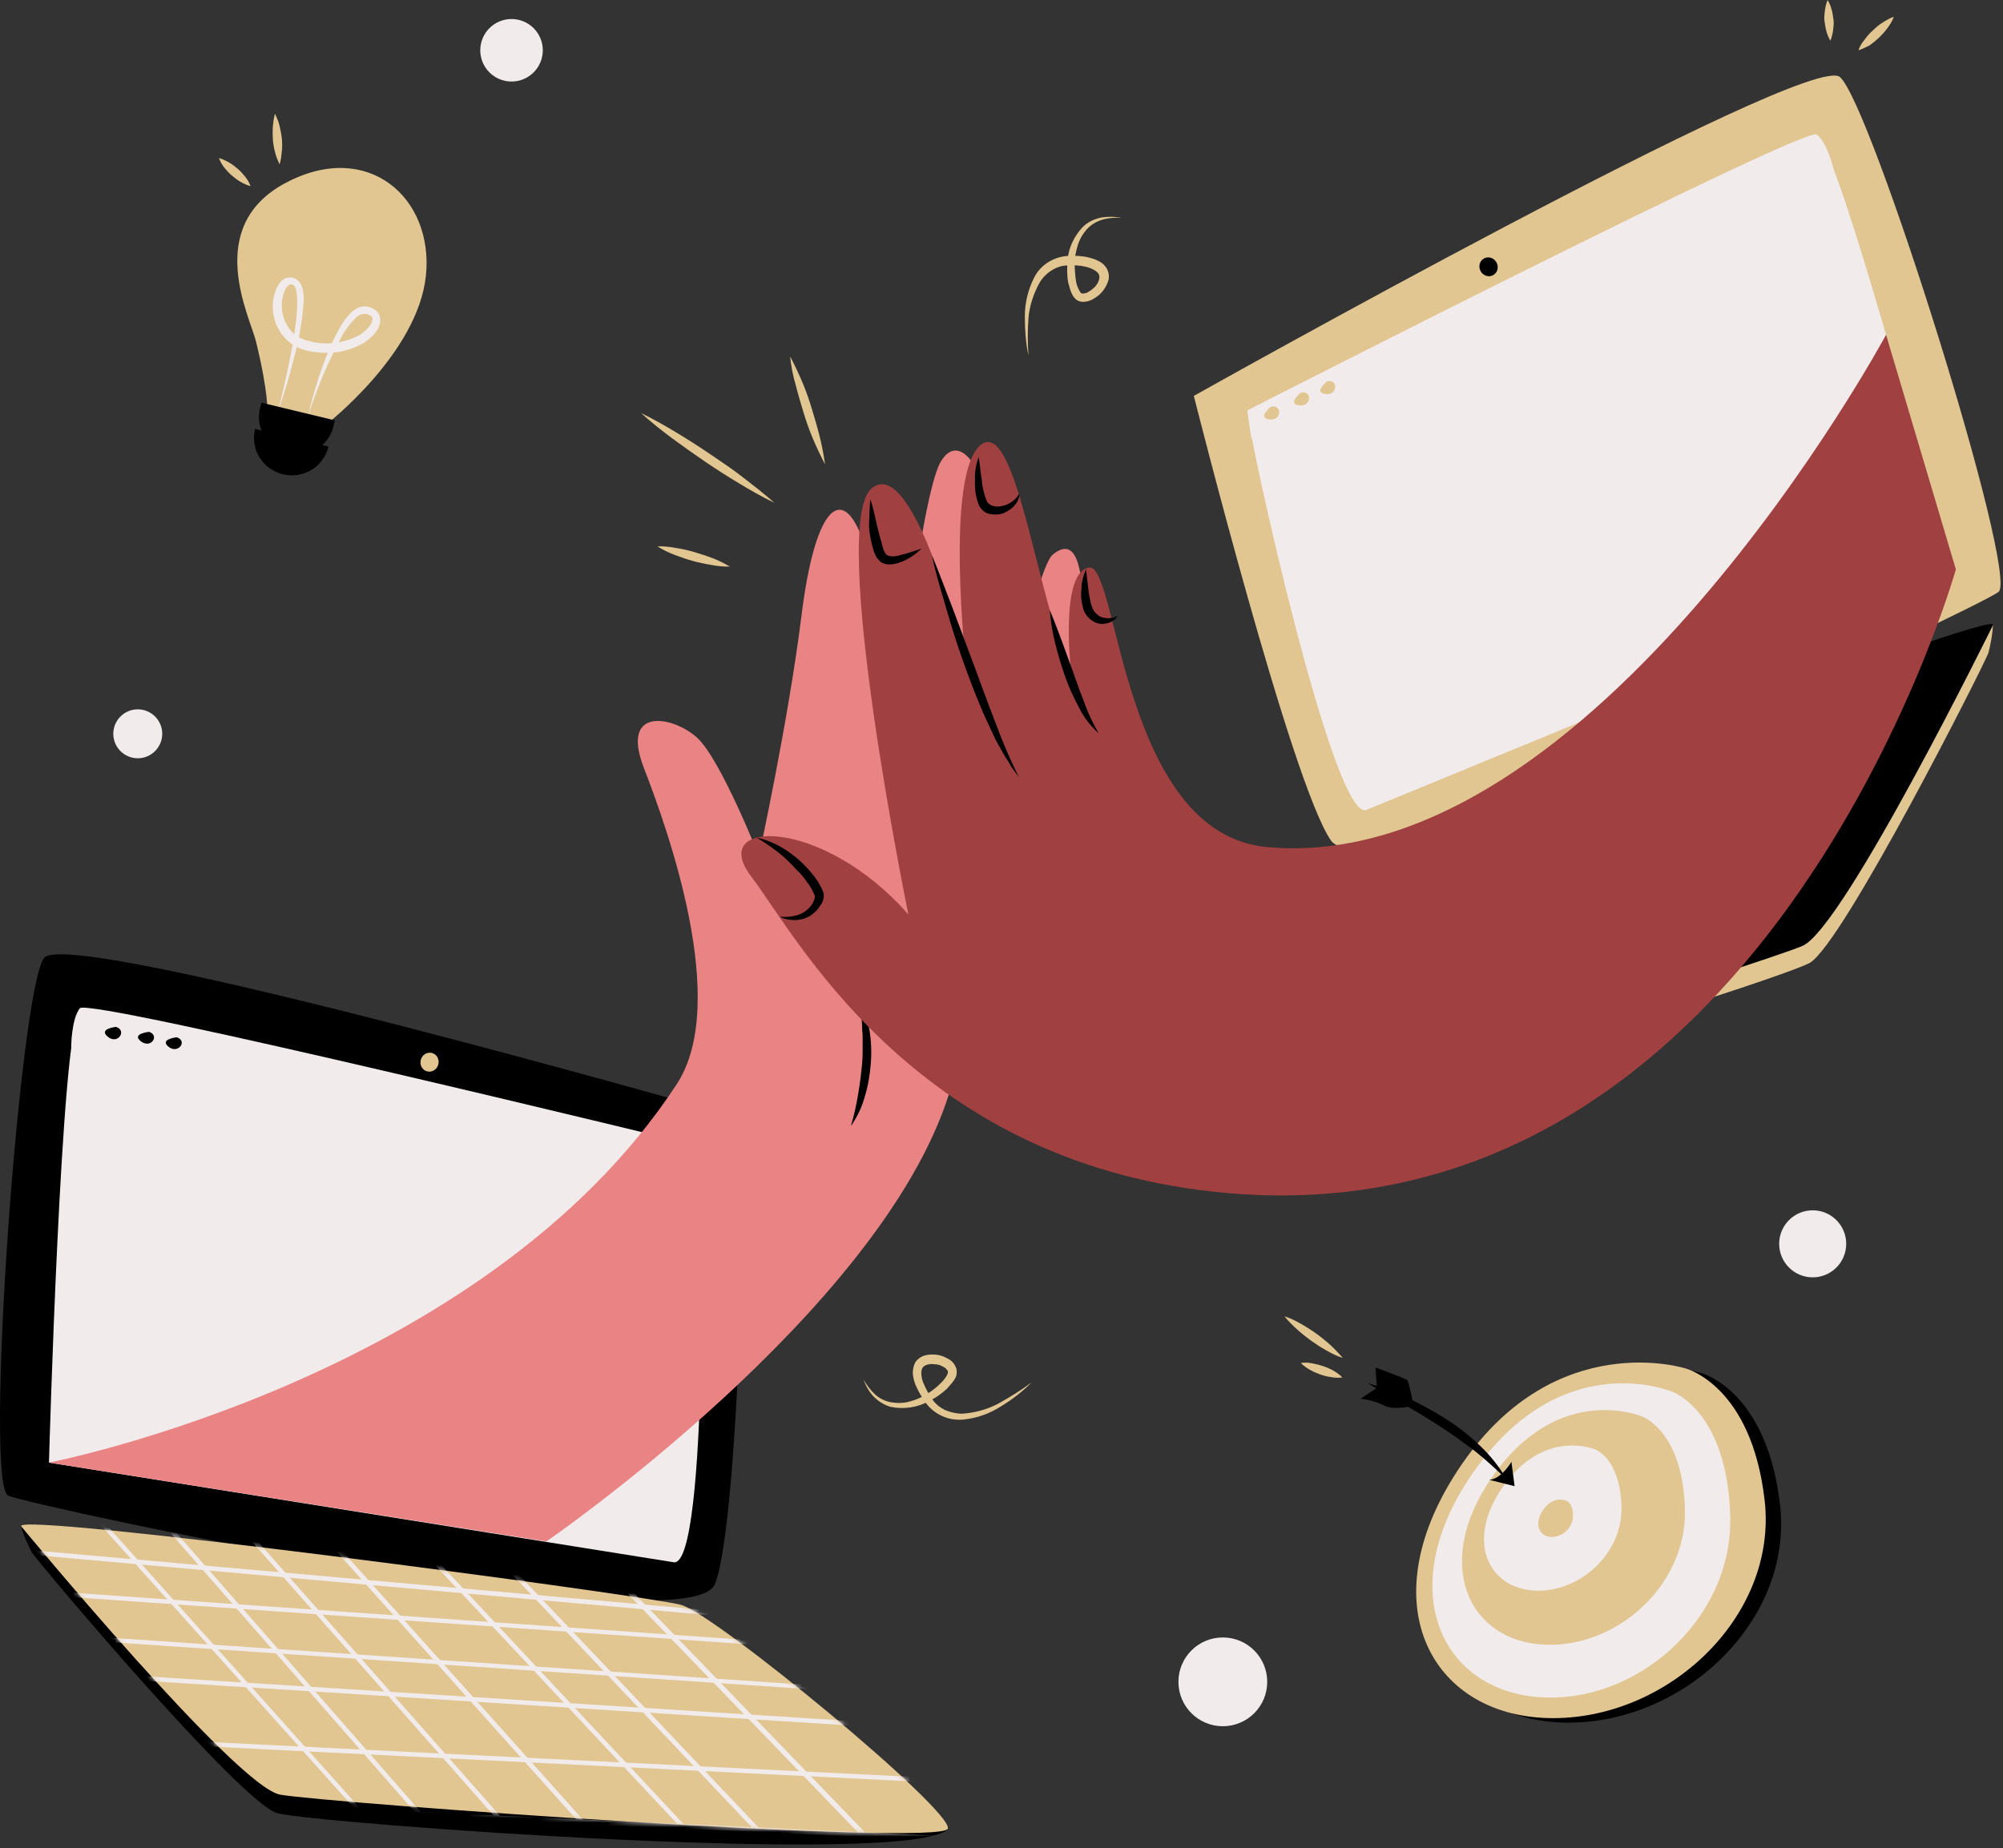 <svg viewBox="0 0 428 395" fill="none" xmlns="http://www.w3.org/2000/svg">
<rect x="0" y="0" width="428" height="395" fill="#333333" stroke="none"/>
<path d="M159.45 239.308C159.45 239.308 14.626 197.778 9.399 204.748C4.171 211.718 -3.477 317.432 1.751 319.659C6.978 321.885 147.349 352.186 152.771 338.536C158.192 324.886 159.45 239.308 159.45 239.308Z" fill="#000001"/>
<path d="M10.463 312.592C10.463 312.592 13.077 219.076 16.95 216.849C20.822 214.623 148.221 243.762 149.189 246.569C150.157 249.377 151.512 335.051 143.961 333.89L10.463 312.592Z" fill="#F2EBEB"/>
<path d="M4.461 326.145C5.042 328.081 5.817 329.92 6.785 331.759C8.043 333.792 51.51 385.391 59.255 387.521C66.999 389.65 194.688 399.137 202.53 390.909L4.461 326.145Z" fill="#000001"/>
<path d="M4.558 326.242C4.558 326.242 50.445 381.809 59.836 383.552C69.226 385.294 201.465 394.781 202.53 390.812C203.595 386.843 152.964 345.022 145.51 342.989C138.056 340.956 1.654 322.853 4.558 326.242Z" fill="#E1C692"/>
<mask id="mask0_54_1700" style="mask-type:luminance" maskUnits="userSpaceOnUse" x="4" y="325" width="199" height="67">
<path d="M4.558 326.242C4.558 326.242 50.445 381.809 59.836 383.552C69.226 385.294 201.465 394.781 202.53 390.812C203.595 386.843 152.964 345.022 145.51 342.989C138.056 340.956 1.654 322.853 4.558 326.242Z" fill="white"/>
</mask>
<g mask="url(#mask0_54_1700)">
<path d="M213.76 387.132C213.663 387.132 213.469 387.036 213.372 387.036L43.572 217.816C43.378 217.622 43.378 217.332 43.572 217.138C43.766 216.945 44.056 216.945 44.25 217.138L214.05 386.261C214.244 386.455 214.244 386.745 214.05 386.939C213.953 387.036 213.856 387.036 213.76 387.132Z" fill="#F2EBEB"/>
<path d="M200.303 408.914C200.207 408.914 200.013 408.817 199.916 408.817L33.891 236.693C33.698 236.5 33.794 236.209 33.988 236.016C34.182 235.822 34.472 235.822 34.666 236.016L200.691 408.043C200.884 408.236 200.884 408.527 200.691 408.72C200.497 408.817 200.4 408.914 200.303 408.914Z" fill="#F2EBEB"/>
<path d="M185.782 416.755C185.686 416.755 185.492 416.659 185.395 416.659L20.919 243.083C20.726 242.889 20.726 242.599 20.919 242.405C21.113 242.211 21.403 242.211 21.597 242.405L186.073 415.884C186.266 416.078 186.266 416.368 186.073 416.562C186.073 416.659 185.976 416.755 185.782 416.755Z" fill="#F2EBEB"/>
<path d="M175.908 422.951C175.811 422.951 175.617 422.854 175.521 422.758L12.206 248.117C12.013 247.923 12.013 247.633 12.206 247.439C12.4 247.246 12.69 247.246 12.884 247.439L176.295 422.177C176.489 422.37 176.489 422.661 176.295 422.854C176.198 422.854 176.101 422.951 175.908 422.951Z" fill="#F2EBEB"/>
<path d="M164 434.278C163.904 434.278 163.71 434.181 163.613 434.084L4.171 255.861C3.977 255.668 3.977 255.377 4.171 255.184C4.365 254.99 4.655 254.99 4.849 255.184L164.388 433.406C164.581 433.6 164.581 433.891 164.388 434.084C164.291 434.181 164.194 434.278 164 434.278Z" fill="#F2EBEB"/>
<path d="M156.353 445.411C156.256 445.411 156.062 445.314 155.966 445.217L-2.315 265.833C-2.508 265.639 -2.508 265.349 -2.315 265.155C-2.121 264.961 -1.831 264.961 -1.637 265.155L156.643 444.539C156.837 444.733 156.837 445.023 156.643 445.217C156.643 445.411 156.45 445.411 156.353 445.411Z" fill="#F2EBEB"/>
<path d="M145.413 451.897C145.317 451.897 145.123 451.8 145.026 451.703L-12.576 271.641C-12.77 271.448 -12.77 271.157 -12.576 270.964C-12.383 270.77 -12.092 270.77 -11.899 270.964L-11.802 271.06L145.801 451.122C145.994 451.316 145.994 451.606 145.801 451.8C145.607 451.897 145.51 451.897 145.413 451.897Z" fill="#F2EBEB"/>
<path d="M139.508 457.512C139.411 457.512 139.218 457.415 139.121 457.318L-20.418 279.095C-20.611 278.902 -20.611 278.611 -20.418 278.418C-20.224 278.224 -19.934 278.224 -19.74 278.418L139.799 456.737C139.992 456.931 139.992 457.221 139.799 457.415C139.702 457.512 139.605 457.512 139.508 457.512Z" fill="#F2EBEB"/>
<path d="M268.843 396.426L-49.363 381.905C-49.654 381.905 -49.847 381.615 -49.847 381.421C-49.847 381.131 -49.654 380.937 -49.363 380.937L268.843 395.458C269.134 395.458 269.327 395.652 269.327 395.942C269.327 396.233 269.134 396.426 268.843 396.426Z" fill="#F2EBEB"/>
<path d="M269.521 384.422L-48.782 368.642C-49.072 368.642 -49.266 368.449 -49.266 368.158C-49.266 367.868 -49.072 367.674 -48.782 367.674L269.521 383.454C269.812 383.454 270.005 383.648 270.005 383.938C269.908 384.228 269.715 384.422 269.521 384.422Z" fill="#F2EBEB"/>
<path d="M269.811 374.354L-48.202 354.218C-48.492 354.218 -48.685 353.928 -48.685 353.734C-48.685 353.444 -48.492 353.25 -48.202 353.25L269.811 373.386C270.102 373.386 270.295 373.676 270.295 373.87C270.295 374.16 270.102 374.354 269.811 374.354Z" fill="#F2EBEB"/>
<path d="M270.392 367.578L-47.621 346.183C-47.911 346.183 -48.105 345.893 -48.105 345.699C-48.105 345.409 -47.815 345.215 -47.621 345.215L270.295 366.707C270.585 366.707 270.779 366.997 270.779 367.191C270.779 367.384 270.585 367.578 270.392 367.578Z" fill="#F2EBEB"/>
<path d="M270.779 359.156L-47.137 336.987C-47.428 336.987 -47.621 336.696 -47.621 336.503C-47.621 336.212 -47.428 336.019 -47.137 336.019L270.779 358.284C271.069 358.284 271.263 358.575 271.263 358.768C271.263 358.962 270.973 359.156 270.779 359.156Z" fill="#F2EBEB"/>
<path d="M277.943 356.445L-47.137 327.499C-47.428 327.499 -47.621 327.209 -47.621 327.015C-47.621 326.725 -47.331 326.531 -47.137 326.531L277.846 355.38C278.136 355.38 278.33 355.67 278.33 355.864C278.427 356.251 278.233 356.445 277.943 356.445Z" fill="#F2EBEB"/>
</g>
<path d="M93.651 227.525C93.949 226.443 93.355 225.335 92.324 225.051C91.293 224.768 90.216 225.415 89.918 226.498C89.62 227.58 90.214 228.688 91.245 228.971C92.276 229.255 93.353 228.608 93.651 227.525Z" fill="#E1C692"/>
<path d="M15.207 223.916L149.479 250.828L148.995 244.826C148.995 244.826 18.886 213.073 17.046 215.493C15.207 217.914 15.207 223.916 15.207 223.916Z" fill="#F2EBEB"/>
<path d="M149.673 257.992L49.38 238.437L44.249 229.725L149.479 250.829L149.673 257.992Z" fill="#F2EBEB"/>
<path d="M24.791 219.463C24.791 219.463 20.919 219.85 23.049 221.593C25.178 223.335 27.211 220.237 24.791 219.463Z" fill="#000001"/>
<path d="M31.858 220.528C31.858 220.528 27.986 220.915 30.116 222.561C32.245 224.206 34.181 221.302 31.858 220.528Z" fill="#000001"/>
<path d="M37.764 221.689C37.764 221.689 33.988 222.077 36.021 223.722C38.054 225.368 40.184 222.464 37.764 221.689Z" fill="#000001"/>
<path d="M255.096 84.61C255.096 84.61 386.464 10.842 393.143 16.457C399.823 22.072 431.576 123.139 427.026 126.528C422.476 129.916 292.851 191.679 284.428 179.675C276.006 167.671 255.096 84.61 255.096 84.61Z" fill="#E1C692"/>
<path d="M416.958 121.687C416.958 121.687 392.95 31.366 388.594 30.01C384.237 28.655 267.003 86.449 266.81 89.353C266.616 92.257 284.913 175.996 291.98 173.092L416.958 121.687Z" fill="#F2EBEB"/>
<path d="M425.865 133.498C425.768 135.531 425.381 137.563 424.897 139.5C424.122 141.823 393.725 201.94 386.658 205.813C379.591 209.685 257.516 248.408 248.029 242.116L425.865 133.498Z" fill="#E1C692"/>
<path d="M425.864 133.594C425.864 133.594 394.015 198.262 385.205 202.134C376.396 206.006 249.965 245.601 248.029 242.116C246.093 238.631 285.784 186.064 292.56 182.385C299.337 178.707 427.897 129.625 425.864 133.594Z" fill="#000001"/>
<path d="M406.407 150.148C401.373 161.184 395.758 171.93 389.369 182.192C387.723 184.806 385.98 187.226 383.947 189.646C383.463 190.227 382.882 190.808 382.302 191.388C382.011 191.679 381.721 191.969 381.334 192.163C381.043 192.453 380.656 192.647 380.269 192.841C379.591 193.131 378.817 193.518 378.139 193.809L376.009 194.583C370.297 196.616 364.489 198.455 358.777 200.295C347.257 203.877 335.64 207.265 323.927 210.46C312.213 213.654 300.596 216.849 288.882 219.753C300.402 216.074 311.923 212.492 323.539 209.007C335.06 205.426 346.676 202.037 358.197 198.455C364.005 196.713 369.717 194.874 375.428 192.841L377.558 192.066L379.591 191.195C380.849 190.517 381.914 189.646 382.786 188.484C384.722 186.258 386.561 183.837 388.207 181.32C391.595 176.383 394.693 171.156 397.694 165.928C400.695 160.7 403.502 155.376 406.407 150.148Z" fill="#F2EBEB"/>
<path d="M319.053 58.807C319.991 58.293 320.314 57.079 319.775 56.094C319.236 55.109 318.038 54.727 317.101 55.241C316.163 55.754 315.839 56.969 316.379 57.953C316.918 58.938 318.115 59.32 319.053 58.807Z" fill="#000001"/>
<path d="M391.885 36.496L267.391 93.613L266.52 87.708C266.52 87.708 385.786 26.816 388.207 28.752C390.627 30.688 391.885 36.496 391.885 36.496Z" fill="#F2EBEB"/>
<path d="M301.37 85.868L394.499 43.757L391.885 36.497L290.721 82.867L301.37 85.868Z" fill="#F2EBEB"/>
<path d="M391.111 8.713C390.723 8.035 390.433 7.357 390.239 6.583C390.046 5.905 389.949 5.131 389.852 4.453C389.755 3.679 389.852 3.001 389.949 2.227C390.046 1.452 390.239 0.678 390.53 0C390.917 0.678 391.207 1.355 391.401 2.13C391.595 2.807 391.691 3.582 391.788 4.26C391.885 5.034 391.788 5.712 391.691 6.486C391.595 7.261 391.401 7.938 391.111 8.713Z" fill="#E1C692"/>
<path d="M397.113 10.746C397.403 9.875 397.887 9.1 398.468 8.422C398.952 7.745 399.533 7.067 400.211 6.486C400.791 5.905 401.469 5.325 402.244 4.841C403.018 4.356 403.793 3.872 404.664 3.582C404.373 4.453 403.889 5.228 403.308 6.002C402.244 7.454 400.985 8.616 399.533 9.681C398.759 10.068 397.984 10.455 397.113 10.746Z" fill="#E1C692"/>
<path d="M271.553 86.933C271.553 86.933 268.552 89.353 271.263 89.644C273.973 89.934 273.973 86.352 271.553 86.933Z" fill="#E1C692"/>
<path d="M277.943 83.932C277.943 83.932 274.942 86.352 277.652 86.643C280.363 86.933 280.363 83.254 277.943 83.932Z" fill="#E1C692"/>
<path d="M283.558 81.512C283.558 81.512 280.556 83.932 283.267 84.223C285.978 84.513 285.881 80.835 283.558 81.512Z" fill="#E1C692"/>
<path d="M10.463 312.592C10.463 312.592 103.495 294.585 144.639 231.661C155.965 214.235 142.702 177.351 137.572 164.089C132.441 150.826 143.961 153.053 148.995 157.7C154.029 162.346 162.161 182.966 162.161 182.966C162.161 182.966 168.453 154.118 171.261 131.561C174.068 109.005 179.489 103.778 183.749 113.846C188.008 123.914 191.203 156.151 191.203 156.151C191.203 156.151 196.721 106.101 200.981 98.744C205.24 91.386 212.21 100.97 213.566 121.978C214.921 142.985 214.727 155.086 214.727 155.086C214.727 155.086 221.601 121.203 224.989 118.492C230.12 114.427 232.637 120.235 230.991 146.373C229.345 172.511 207.66 218.398 202.723 233.984C187.912 280.548 116.758 329.436 116.758 329.436L10.463 312.592Z" fill="#EA8383"/>
<path d="M181.813 240.664C182.491 238.437 182.975 236.21 183.362 233.887C183.749 231.661 184.04 229.337 184.233 227.111C184.33 225.949 184.33 224.884 184.33 223.722V221.98C184.33 221.399 184.33 220.818 184.233 220.237C184.233 219.076 184.136 217.914 184.04 216.752C183.943 215.59 183.846 214.429 183.846 213.267C184.33 214.332 184.717 215.494 185.008 216.655C185.298 217.817 185.588 218.979 185.782 220.14C186.169 222.464 186.266 224.884 186.073 227.304C185.879 229.724 185.492 232.048 184.814 234.274C184.233 236.501 183.168 238.727 181.813 240.664Z" fill="#000001"/>
<path d="M168.841 76.188C169.809 78.027 170.68 79.866 171.455 81.706C172.229 83.545 172.907 85.481 173.488 87.417C174.068 89.353 174.649 91.29 175.133 93.226C175.617 95.162 176.005 97.195 176.295 99.228C175.327 97.388 174.456 95.549 173.681 93.71C172.907 91.87 172.229 89.934 171.648 87.998C171.067 86.062 170.487 84.126 170.003 82.19C169.422 80.253 169.034 78.221 168.841 76.188Z" fill="#E1C692"/>
<path d="M136.991 88.289C139.605 89.547 142.122 90.999 144.542 92.451C146.962 93.903 149.383 95.452 151.803 97.098C154.223 98.744 156.546 100.293 158.773 102.035C160.999 103.778 163.323 105.52 165.453 107.456C162.839 106.198 160.322 104.746 157.902 103.294C155.481 101.842 153.061 100.293 150.641 98.647C148.221 97.001 145.898 95.356 143.671 93.71C141.444 92.064 139.121 90.225 136.991 88.289Z" fill="#E1C692"/>
<path d="M155.965 121.106C154.61 121.106 153.255 121.01 151.899 120.719C149.286 120.332 146.672 119.557 144.155 118.589C142.896 118.105 141.638 117.524 140.476 116.75C141.831 116.75 143.187 116.847 144.542 117.137C145.8 117.331 147.156 117.621 148.414 118.009C149.673 118.396 150.931 118.783 152.19 119.267C153.545 119.751 154.804 120.429 155.965 121.106Z" fill="#E1C692"/>
<path d="M220.439 295.457C218.503 297.393 216.276 299.136 213.856 300.588C211.436 302.137 208.725 303.105 205.821 303.395C202.723 303.686 199.722 302.33 197.883 299.91L197.205 298.942L196.624 297.974C196.237 297.296 195.947 296.716 195.656 296.038C195.366 295.36 195.172 294.586 195.075 293.811C194.979 292.94 195.172 291.972 195.559 291.198C196.044 290.423 196.915 289.842 197.786 289.649C198.561 289.455 199.432 289.455 200.206 289.552C200.981 289.649 201.755 289.939 202.433 290.326C203.304 290.714 203.885 291.391 204.272 292.262C204.466 292.747 204.466 293.327 204.369 293.908C204.272 294.295 204.079 294.683 203.788 295.07C203.401 295.651 202.82 296.232 202.336 296.812C201.271 297.781 200.109 298.652 198.754 299.329C196.237 300.782 193.236 301.266 190.332 300.685C188.977 300.298 187.718 299.523 186.653 298.458C185.685 297.393 185.007 296.232 184.523 294.876C185.201 296.038 186.072 297.2 187.04 298.071C188.009 298.942 189.267 299.523 190.526 299.717C191.784 299.91 193.139 299.91 194.398 299.523C195.656 299.233 196.915 298.652 197.98 297.974C199.141 297.296 200.109 296.522 201.078 295.554C201.562 295.07 201.949 294.586 202.239 294.102C202.336 293.908 202.53 293.618 202.53 293.424C202.53 293.327 202.53 293.134 202.53 293.037C202.336 292.65 201.949 292.262 201.465 292.069C200.981 291.778 200.4 291.585 199.819 291.585C198.657 291.391 197.496 291.682 197.108 292.359C196.721 293.037 196.818 294.392 197.302 295.554C197.786 296.716 198.367 297.877 199.141 298.942C199.819 300.007 200.787 300.782 201.949 301.362C203.11 301.846 204.369 302.137 205.627 302.137C208.338 301.943 210.855 301.266 213.275 300.007C215.889 298.555 218.212 297.103 220.439 295.457Z" fill="#E1C692"/>
<path d="M219.761 75.994C219.18 73.284 218.987 70.476 218.987 67.669C218.987 64.765 219.664 61.957 220.923 59.44C222.278 56.633 225.086 54.89 228.184 54.697H229.248H230.313C231.088 54.793 231.765 54.793 232.443 54.987C233.218 55.181 233.992 55.374 234.67 55.761C235.541 56.149 236.219 56.826 236.606 57.601C236.993 58.472 237.09 59.44 236.703 60.311C236.412 61.086 236.025 61.764 235.444 62.441C234.96 63.022 234.282 63.506 233.605 63.893C232.83 64.377 231.862 64.571 230.991 64.474C230.41 64.377 229.926 64.087 229.636 63.7C229.345 63.409 229.152 63.022 228.958 62.635C228.668 61.957 228.474 61.183 228.28 60.505C227.99 59.053 227.99 57.601 228.087 56.149C228.184 53.245 229.442 50.437 231.572 48.307C232.637 47.339 233.992 46.758 235.444 46.468C236.799 46.274 238.252 46.274 239.607 46.565C238.252 46.468 236.896 46.565 235.541 46.952C234.282 47.339 233.121 48.017 232.249 48.985C231.378 49.953 230.701 51.115 230.313 52.373C229.926 53.632 229.636 54.89 229.636 56.245C229.636 57.504 229.732 58.859 229.926 60.118C230.023 60.699 230.216 61.279 230.507 61.86C230.604 62.054 230.797 62.344 230.894 62.538C230.991 62.635 231.088 62.732 231.281 62.732C231.765 62.732 232.249 62.635 232.637 62.344C233.121 62.054 233.605 61.667 233.992 61.279C234.766 60.408 235.154 59.246 234.766 58.569C234.379 57.891 233.218 57.31 232.056 57.02C230.797 56.73 229.442 56.633 228.184 56.73C226.925 56.73 225.763 57.117 224.698 57.794C223.634 58.472 222.762 59.343 222.085 60.505C220.826 62.828 219.955 65.442 219.761 68.056C219.568 70.476 219.568 73.284 219.761 75.994Z" fill="#E1C692"/>
<path d="M417.926 121.687C417.926 121.687 377.074 267.479 259.356 254.701C194.785 247.731 170.002 199.714 160.515 187.323C151.028 174.931 175.714 174.447 194.107 195.455C194.107 195.455 176.972 112.007 186.266 104.359C195.56 96.711 206.402 142.211 206.402 142.211C206.402 142.211 201.852 101.067 209.597 95.065C217.341 89.063 221.891 130.303 228.765 142.501C228.765 142.501 226.538 122.171 232.734 121.3C238.929 120.429 239.704 178.126 270.682 181.03C340.577 187.516 403.018 71.541 403.018 71.541L417.926 121.687Z" fill="#A04040"/>
<path d="M166.614 195.939C167.873 196.036 169.035 195.939 170.196 195.648C171.261 195.358 172.229 194.777 173.004 193.906C173.391 193.519 173.681 193.035 173.875 192.551C174.069 192.163 174.165 191.776 174.069 191.292C173.972 191.098 173.875 190.905 173.778 190.711C173.681 190.421 173.488 190.227 173.391 189.937C173.101 189.453 172.81 188.969 172.423 188.485C171.745 187.517 170.971 186.549 170.099 185.774C169.325 184.903 168.454 184.032 167.583 183.257C165.743 181.611 163.71 180.256 161.677 178.998C164.194 179.578 166.518 180.643 168.551 182.095C170.68 183.548 172.52 185.387 174.069 187.42C174.456 187.904 174.843 188.485 175.134 189.066C175.327 189.356 175.424 189.646 175.618 189.937C175.811 190.324 175.908 190.614 176.005 191.002C176.102 191.776 175.908 192.647 175.424 193.325C175.037 193.906 174.649 194.487 174.069 194.971C173.585 195.455 173.004 195.842 172.326 196.132C171.745 196.423 171.068 196.52 170.39 196.617C169.131 196.713 167.776 196.52 166.614 195.939Z" fill="#000001"/>
<path d="M185.975 106.682C186.556 108.425 186.944 110.264 187.331 112.007C187.718 113.749 188.202 115.395 188.686 117.137C188.783 117.331 188.783 117.525 188.88 117.718C188.977 117.912 189.073 118.105 189.17 118.202L189.267 118.396C189.267 118.493 189.364 118.493 189.364 118.493L189.461 118.589C189.557 118.589 189.557 118.686 189.654 118.686C190.332 118.977 191.106 118.977 191.784 118.783C193.526 118.396 195.269 117.815 196.915 117.234C195.559 118.589 193.914 119.654 192.171 120.235C191.687 120.429 191.203 120.526 190.622 120.622C190.332 120.622 190.041 120.622 189.751 120.622C189.461 120.622 189.17 120.526 188.88 120.429L188.396 120.235C188.299 120.138 188.105 120.042 188.008 119.945C187.815 119.751 187.621 119.461 187.428 119.267C187.234 119.073 187.137 118.783 187.04 118.589C186.944 118.396 186.847 118.105 186.75 117.912C186.169 116.072 185.782 114.233 185.685 112.394C185.782 110.361 185.782 108.521 185.975 106.682Z" fill="#000001"/>
<path d="M209.113 97.679C209.403 99.325 209.5 100.971 209.79 102.616C209.887 104.165 210.274 105.617 210.855 107.07C211.242 108.038 212.695 108.522 214.147 108.134C215.696 107.844 216.954 106.876 217.825 105.521C217.825 106.392 217.438 107.263 216.857 107.941C216.276 108.618 215.502 109.199 214.631 109.587C213.759 109.974 212.695 110.071 211.726 109.877C211.436 109.877 211.242 109.78 210.952 109.683C210.662 109.587 210.468 109.49 210.274 109.296C209.79 109.006 209.5 108.522 209.209 108.038C208.532 106.392 208.241 104.553 208.338 102.81C208.241 100.971 208.532 99.325 209.113 97.679Z" fill="#000001"/>
<path d="M232.056 121.688C232.249 123.043 232.346 124.398 232.54 125.753C232.637 127.012 232.927 128.27 233.217 129.432C233.411 129.916 233.605 130.4 233.992 130.884C234.379 131.271 234.766 131.659 235.25 131.852C236.412 132.24 237.671 132.24 238.832 131.659C238.445 132.24 237.864 132.724 237.187 133.014C236.412 133.304 235.638 133.401 234.863 133.304C234.089 133.111 233.314 132.724 232.733 132.143C232.153 131.562 231.669 130.884 231.475 130.11C231.088 128.754 230.894 127.302 231.088 125.85C231.088 124.398 231.475 123.043 232.056 121.688Z" fill="#000001"/>
<path d="M199.141 118.686C200.787 122.655 202.239 126.624 203.788 130.593L208.241 142.501C209.693 146.47 211.145 150.439 212.694 154.408C214.146 158.377 215.792 162.249 217.728 166.122C217.147 165.25 216.373 164.379 215.889 163.508C215.405 162.637 214.727 161.669 214.243 160.797L212.694 157.99L211.339 155.086C209.5 151.213 207.951 147.244 206.498 143.275C205.046 139.306 203.691 135.24 202.529 131.174C201.368 127.108 200.012 122.946 199.141 118.686Z" fill="#000001"/>
<path d="M224.312 130.4C225.28 132.626 226.054 134.853 226.925 137.08L229.346 143.759C229.733 144.824 230.12 145.986 230.507 147.051C230.894 148.116 231.378 149.277 231.766 150.342C232.54 152.569 233.605 154.699 234.767 156.732C232.927 155.086 231.475 153.15 230.41 150.923C229.249 148.793 228.281 146.567 227.506 144.34C226.732 142.114 226.054 139.79 225.473 137.467C224.892 135.143 224.505 132.82 224.312 130.4Z" fill="#000001"/>
<path d="M57.125 87.998C57.125 87.998 57.415 84.126 54.705 72.993C53.446 67.765 43.378 48.501 60.997 39.11C78.616 29.72 92.75 42.305 91.007 58.956C89.265 75.607 69.613 90.806 69.613 90.806L57.125 87.998Z" fill="#E1C692"/>
<path d="M59.448 87.707C60.416 83.835 61.288 80.06 62.062 76.091C62.449 74.154 62.836 72.218 63.03 70.282C63.321 68.346 63.514 66.41 63.514 64.474C63.514 63.602 63.417 62.634 63.224 61.763C63.03 61.376 62.933 60.989 62.74 60.989C62.546 60.795 62.256 60.795 62.062 60.795C61.578 60.892 60.997 61.569 60.707 62.441C60.416 63.312 60.223 64.183 60.223 65.055C60.126 66.797 60.707 68.636 61.675 70.088C62.74 71.541 64.288 72.509 66.031 72.896C69.613 73.864 73.485 73.38 76.777 71.637C77.551 71.153 78.229 70.573 78.81 69.895C79.294 69.411 79.584 68.636 79.584 67.959C79.487 67.668 79.294 67.475 79.003 67.378C78.81 67.281 78.713 67.184 78.519 67.184C78.326 67.087 78.132 67.087 77.938 67.087C77.164 67.087 76.389 67.475 75.905 68.055C74.55 69.411 73.485 70.96 72.614 72.702C71.646 74.445 70.871 76.187 70 78.027C68.354 81.609 66.999 85.384 65.741 89.063C66.709 85.19 67.774 81.415 69.129 77.736C69.807 75.897 70.581 74.058 71.452 72.218C71.936 71.347 72.42 70.379 72.904 69.508C73.485 68.636 74.066 67.765 74.841 66.991C75.228 66.603 75.712 66.216 76.196 65.926C77.067 65.442 78.035 65.345 78.906 65.635C79.197 65.732 79.487 65.829 79.778 66.022C80.455 66.313 80.939 66.894 81.133 67.572C81.327 68.249 81.327 68.927 81.036 69.604C80.843 70.185 80.552 70.669 80.165 71.153C79.487 72.025 78.616 72.702 77.745 73.283C75.905 74.348 73.873 75.026 71.743 75.316C69.613 75.51 67.58 75.413 65.547 74.929C63.417 74.445 61.481 73.186 60.126 71.347C58.867 69.508 58.19 67.378 58.286 65.151C58.286 64.086 58.577 62.925 58.964 61.957C59.158 61.376 59.448 60.892 59.835 60.408C60.223 59.827 60.9 59.44 61.481 59.343C62.256 59.246 62.933 59.343 63.514 59.827C63.998 60.214 64.385 60.795 64.579 61.473C64.869 62.538 64.966 63.602 64.869 64.667C64.579 68.636 63.901 72.606 62.836 76.478C61.868 80.253 60.803 84.029 59.448 87.707Z" fill="#F2EBEB"/>
<path d="M55.867 86.062L71.549 89.838L71.259 91.096C70.194 95.452 65.838 98.066 61.482 97.001C57.125 95.936 54.511 91.58 55.576 87.224L55.867 86.062Z" fill="#000001"/>
<path d="M54.511 91.677L70.194 95.452C69.129 99.809 64.772 102.422 60.416 101.358C56.06 100.293 53.446 95.936 54.511 91.677Z" fill="#000001"/>
<path d="M59.739 35.141C59.352 34.27 58.964 33.399 58.771 32.528C58.287 30.785 58.19 28.946 58.287 27.106C58.383 26.138 58.48 25.267 58.771 24.299C59.158 25.17 59.545 26.041 59.739 26.913C59.932 27.784 60.126 28.655 60.223 29.623C60.32 30.494 60.32 31.463 60.223 32.334C60.126 33.302 60.029 34.27 59.739 35.141Z" fill="#E1C692"/>
<path d="M53.543 39.788C52.769 39.594 51.994 39.207 51.317 38.82C50.639 38.432 50.058 37.948 49.477 37.464C48.896 36.98 48.412 36.399 47.928 35.819C47.444 35.238 47.057 34.463 46.767 33.786C47.541 33.979 48.316 34.367 48.993 34.754C49.671 35.141 50.252 35.625 50.833 36.109C51.413 36.593 51.897 37.174 52.381 37.755C52.865 38.336 53.253 39.013 53.543 39.788Z" fill="#E1C692"/>
<path d="M109.304 17.425C112.993 17.425 115.984 14.435 115.984 10.746C115.984 7.057 112.993 4.066 109.304 4.066C105.615 4.066 102.625 7.057 102.625 10.746C102.625 14.435 105.615 17.425 109.304 17.425Z" fill="#F2EBEB"/>
<path d="M387.336 272.997C391.292 272.997 394.499 269.79 394.499 265.834C394.499 261.877 391.292 258.67 387.336 258.67C383.379 258.67 380.172 261.877 380.172 265.834C380.172 269.79 383.379 272.997 387.336 272.997Z" fill="#F2EBEB"/>
<path d="M261.292 368.934C266.532 368.934 270.779 364.686 270.779 359.447C270.779 354.207 266.532 349.959 261.292 349.959C256.053 349.959 251.805 354.207 251.805 359.447C251.805 364.686 256.053 368.934 261.292 368.934Z" fill="#F2EBEB"/>
<path d="M29.438 162.056C32.325 162.056 34.666 159.715 34.666 156.828C34.666 153.941 32.325 151.601 29.438 151.601C26.551 151.601 24.21 153.941 24.21 156.828C24.21 159.715 26.551 162.056 29.438 162.056Z" fill="#F2EBEB"/>
<path d="M363.424 293.424C363.424 293.424 335.834 284.614 315.698 313.85C295.562 343.086 308.824 367.578 334.188 368.159C359.552 368.74 383.173 346.474 380.365 321.692C377.558 296.909 363.424 293.424 363.424 293.424Z" fill="#000001"/>
<path d="M360.132 292.456C360.132 292.456 332.542 283.646 312.406 312.882C292.27 342.118 305.533 366.61 330.897 367.191C356.26 367.772 379.881 345.506 377.074 320.723C374.266 295.941 360.132 292.456 360.132 292.456Z" fill="#E1C692"/>
<path d="M357.422 297.49C357.422 297.49 334.962 287.809 316.182 312.785C297.401 337.762 306.791 360.511 327.992 362.641C349.193 364.771 370.394 346.281 369.716 323.918C369.039 301.555 357.422 297.49 357.422 297.49Z" fill="#F2EBEB"/>
<path d="M350.839 302.717C350.839 302.717 333.995 295.553 319.958 314.141C305.921 332.728 312.891 349.863 328.767 351.411C344.643 352.96 360.52 339.214 360.036 322.466C359.552 305.718 350.839 302.717 350.839 302.717Z" fill="#E1C692"/>
<path d="M340.868 309.784C340.868 309.784 330.509 305.331 321.797 316.851C313.084 328.371 317.44 338.923 327.218 339.891C336.995 340.859 346.773 332.34 346.482 321.982C346.192 311.623 340.868 309.784 340.868 309.784Z" fill="#F2EBEB"/>
<path d="M334.672 320.724C334.672 320.724 331.962 319.562 329.832 322.563C327.702 325.564 328.767 328.178 331.187 328.468C333.704 328.662 335.931 326.726 336.124 324.209C336.124 324.112 336.124 324.015 336.124 323.918C336.124 321.208 334.672 320.724 334.672 320.724Z" fill="#E1C692"/>
<path d="M290.721 298.941C292.464 299.135 294.206 299.619 295.755 300.394C298.079 301.555 302.048 300.394 302.048 300.394C302.048 300.394 301.08 295.36 300.692 294.972C300.305 294.585 293.916 292.262 293.916 292.262L294.206 296.618L290.721 298.941Z" fill="#000001"/>
<path d="M292.271 295.65C295.272 296.424 298.176 297.489 300.886 298.845C303.694 300.103 306.404 301.652 309.018 303.298C311.632 304.943 314.052 306.88 316.279 309.009C318.505 311.139 320.441 313.559 321.99 316.27C319.861 314.14 317.634 312.107 315.214 310.171C312.794 308.332 310.374 306.589 307.857 304.943C305.34 303.298 302.726 301.749 300.112 300.2L292.271 295.65Z" fill="#000001"/>
<path d="M318.215 316.27L323.637 317.626L322.959 312.398C322.959 312.495 320.732 316.173 318.215 316.27Z" fill="#000001"/>
<path d="M277.943 291.294C278.814 291.197 279.589 291.197 280.46 291.391C282.009 291.681 283.558 292.165 284.913 292.94C285.591 293.327 286.268 293.811 286.849 294.392C285.978 294.489 285.203 294.489 284.332 294.295C283.558 294.198 282.783 294.005 282.009 293.714C281.234 293.424 280.557 293.133 279.879 292.746C279.201 292.359 278.524 291.875 277.943 291.294Z" fill="#E1C692"/>
<path d="M274.458 281.323C275.717 281.71 276.878 282.291 278.04 282.968C280.266 284.227 282.299 285.679 284.236 287.422C285.204 288.293 286.075 289.261 286.946 290.229C285.688 289.842 284.526 289.261 283.364 288.583C282.299 288.002 281.138 287.228 280.17 286.55C279.105 285.776 278.137 285.001 277.169 284.13C276.201 283.259 275.232 282.291 274.458 281.323Z" fill="#E1C692"/>
</svg>
